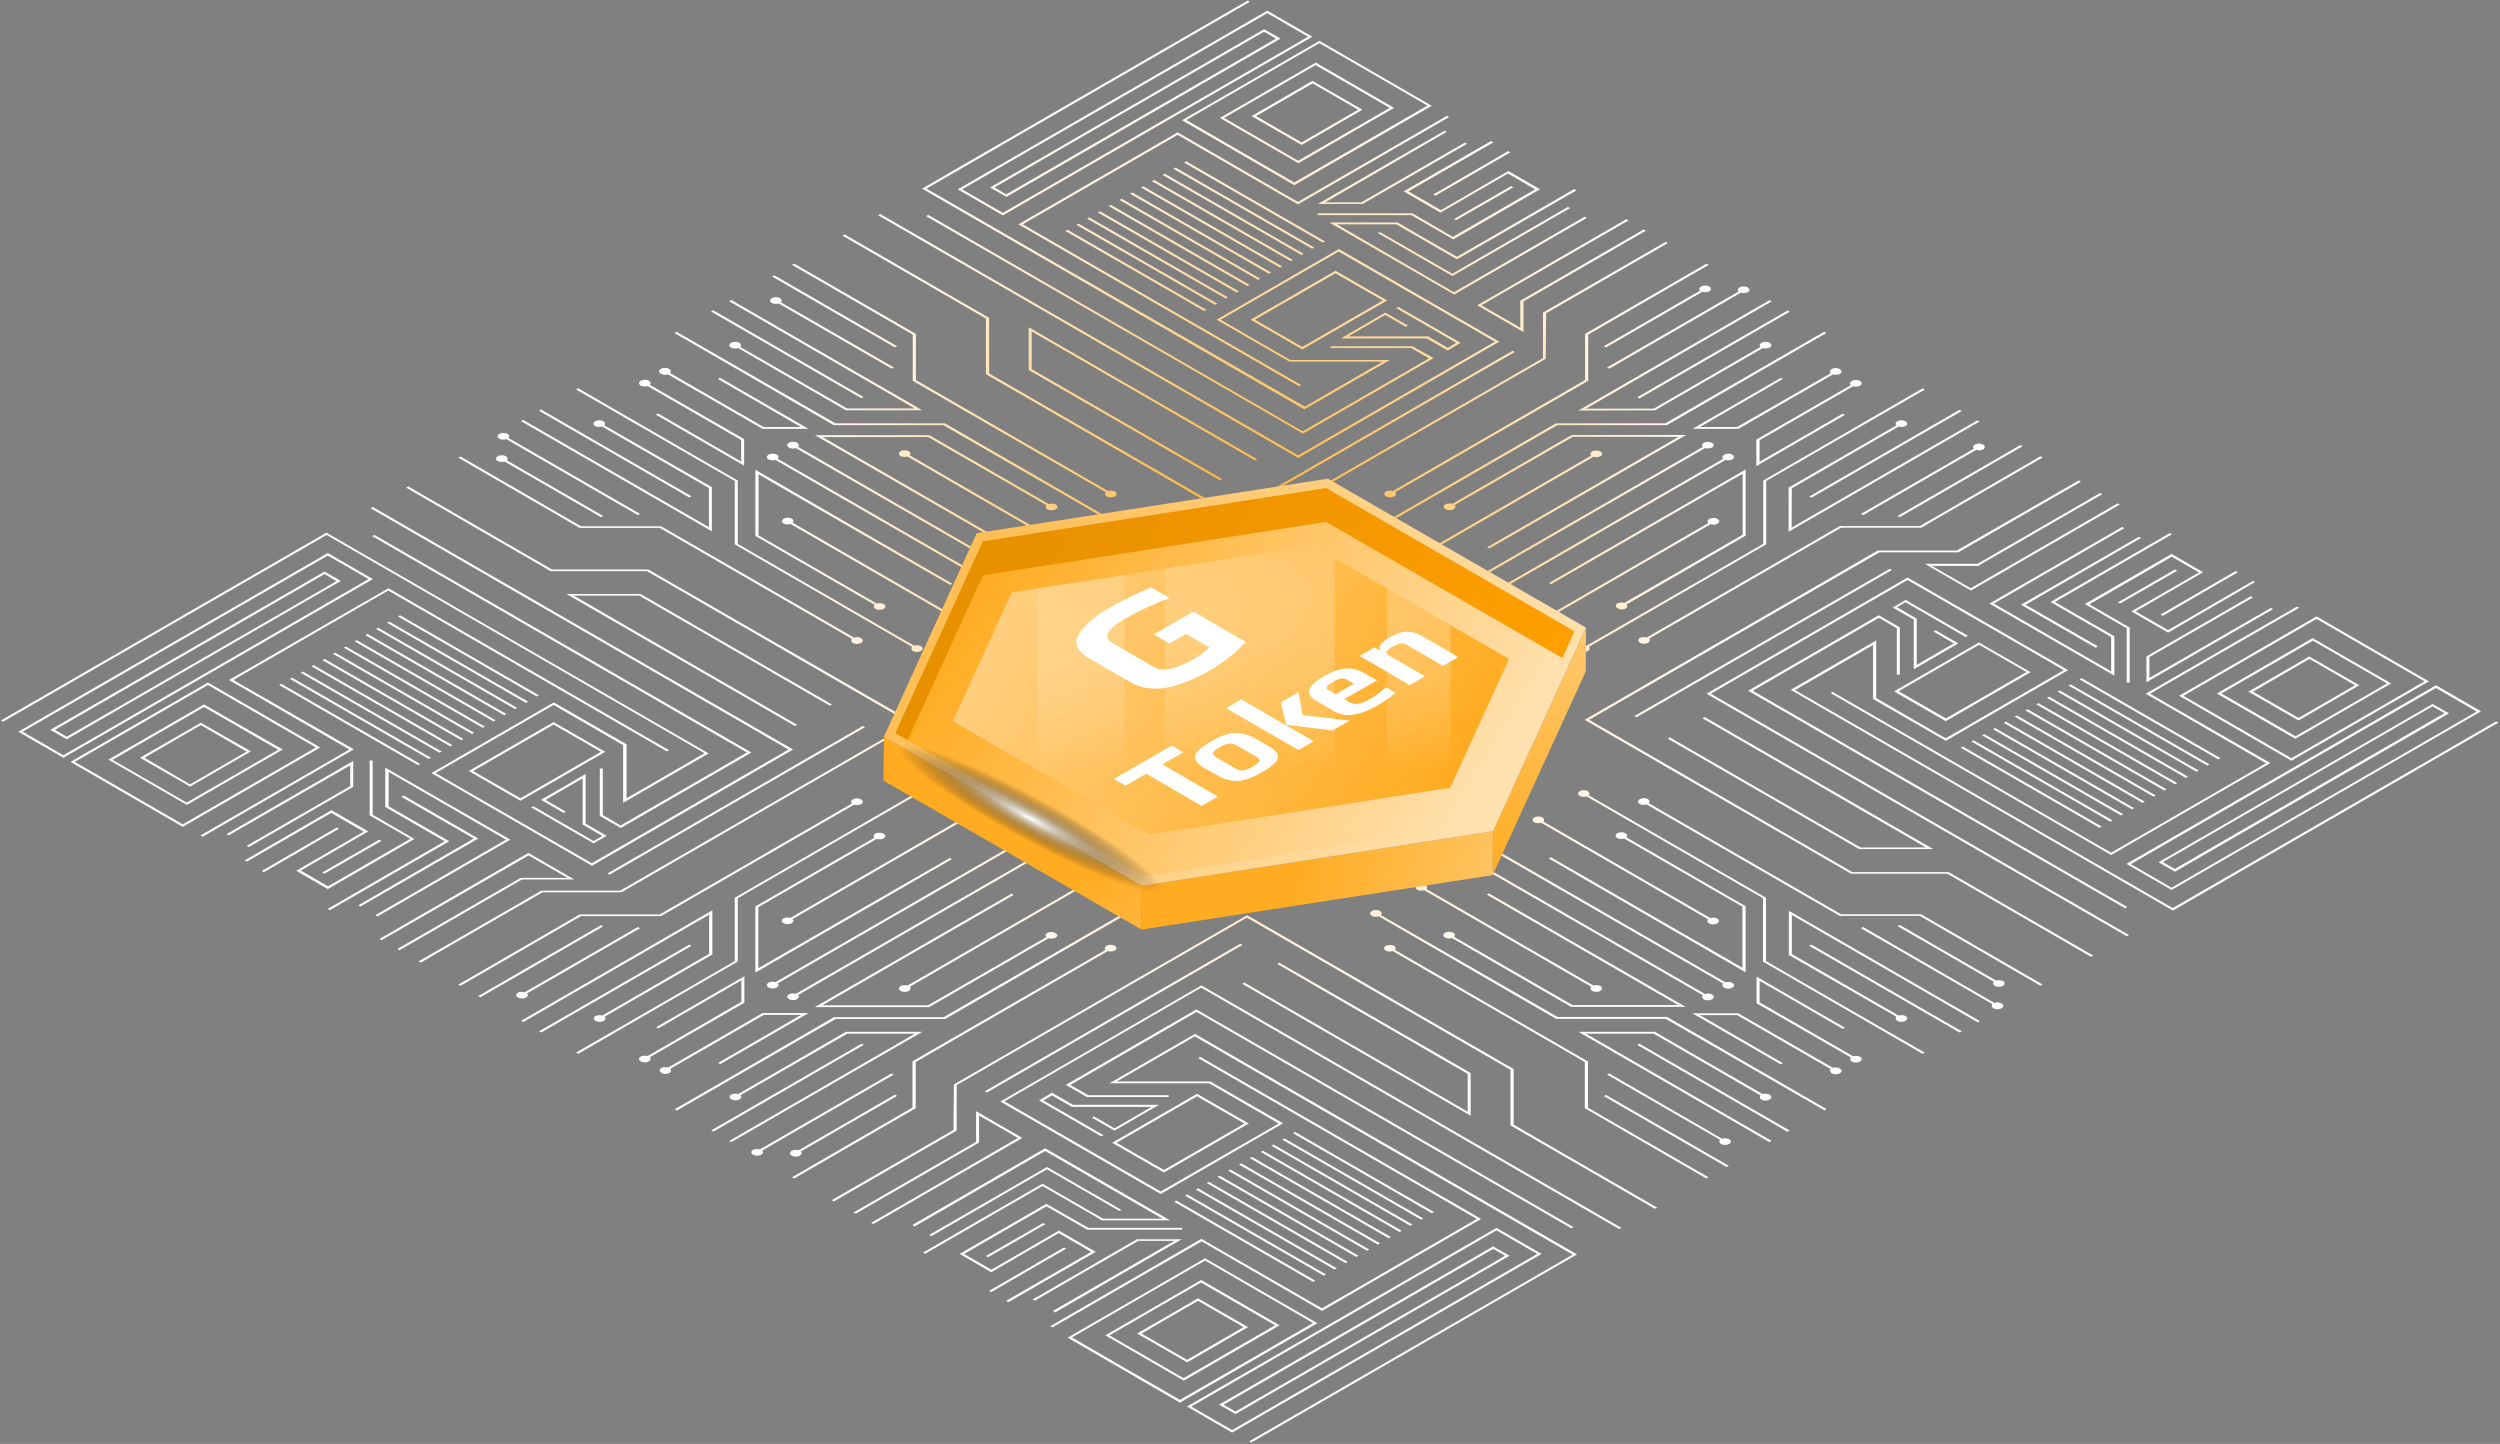 <svg width="1044" height="603" viewBox="0 0 1044 603" fill="none" xmlns="http://www.w3.org/2000/svg">
<rect x="0" y="0" width="1044" height="603" fill="#808080" stroke="none"/>
<path d="M207.01 300.777L149.025 267.343L148.07 267.821L206.055 301.255L207.01 300.777ZM202.52 303.452L144.535 270.018L143.58 270.495L201.565 303.93L202.52 303.452ZM193.541 308.611L135.556 275.176L134.601 275.654L192.586 309.088L193.541 308.611ZM175.486 319.023L117.501 285.589L116.546 286.066L174.531 319.501L175.486 319.023ZM184.466 313.865L126.481 280.43L125.526 280.908L183.511 314.342L184.466 313.865ZM188.956 311.19L130.971 277.755L130.015 278.233L188 311.668L188.956 311.19ZM198.031 306.031L140.046 272.597L139.09 273.075L197.075 306.509L198.031 306.031ZM211.5 298.198L153.515 264.764L152.56 265.241L210.545 298.676L211.5 298.198ZM225.065 290.365L167.08 256.931L166.125 257.408L224.11 290.843L225.065 290.365ZM179.976 316.444L121.991 283.009L121.036 283.487L179.021 316.922L179.976 316.444ZM220.575 293.04L162.59 259.605L161.635 260.083L219.62 293.517L220.575 293.04ZM215.99 295.619L158.005 262.185L157.05 262.662L215.035 296.097L215.99 295.619ZM526.358 116.41L468.373 82.975L467.417 83.453L525.402 116.888L526.358 116.41ZM503.813 129.402L445.828 95.967L444.873 96.445L502.858 129.879L503.813 129.402ZM508.398 126.823L450.413 93.388L449.458 93.866L507.443 127.3L508.398 126.823ZM539.922 108.577L481.937 75.142L480.982 75.62L538.967 109.054L539.922 108.577ZM544.412 105.998L486.427 72.563L485.472 73.041L543.457 106.475L544.412 105.998ZM535.433 111.252L477.448 77.817L476.492 78.295L534.477 111.729L535.433 111.252ZM548.902 103.418L490.917 69.984L489.962 70.462L547.947 103.896L548.902 103.418ZM553.392 100.839L495.407 67.405L494.452 67.882L552.436 101.317L553.392 100.839ZM512.888 124.243L454.903 90.809L453.948 91.286L511.933 124.721L512.888 124.243ZM521.868 118.989L463.883 85.555L462.928 86.032L520.913 119.467L521.868 118.989ZM517.378 121.664L459.393 88.23L458.438 88.707L516.423 122.142L517.378 121.664ZM530.847 113.831L472.862 80.396L471.907 80.874L529.892 114.308L530.847 113.831ZM503.909 494.029L561.894 527.463L562.849 526.986L504.864 493.551L503.909 494.029ZM499.323 496.704L557.308 530.138L558.264 529.661L500.279 496.226L499.323 496.704ZM494.834 499.283L552.819 532.717L553.774 532.24L495.789 498.805L494.834 499.283ZM508.398 491.45L566.383 524.884L567.339 524.407L509.354 490.972L508.398 491.45ZM490.344 501.862L548.329 535.297L549.284 534.819L491.299 501.384L490.344 501.862ZM535.433 475.879L593.418 509.313L594.373 508.836L536.388 475.401L535.433 475.879ZM530.943 478.458L588.928 511.892L589.883 511.415L531.898 477.98L530.943 478.458ZM526.453 481.037L584.438 514.472L585.393 513.994L527.408 480.56L526.453 481.037ZM539.922 473.204L597.907 506.638L598.863 506.161L540.878 472.726L539.922 473.204ZM512.888 488.87L570.873 522.305L571.828 521.827L513.844 488.393L512.888 488.87ZM521.868 483.616L579.853 517.051L580.808 516.573L522.823 483.139L521.868 483.616ZM517.378 486.291L575.363 519.726L576.318 519.248L518.333 485.814L517.378 486.291ZM854.78 291.416L912.765 324.85L913.72 324.373L855.735 290.938L854.78 291.416ZM859.27 288.837L917.255 322.271L918.21 321.793L860.225 288.359L859.27 288.837ZM868.345 283.678L926.33 317.113L927.285 316.635L869.3 283.2L868.345 283.678ZM863.759 286.257L921.744 319.692L922.7 319.214L864.715 285.78L863.759 286.257ZM850.29 294.091L908.275 327.525L909.23 327.047L851.245 293.613L850.29 294.091ZM823.256 309.661L881.241 343.096L882.196 342.618L824.211 309.184L823.256 309.661ZM845.8 296.67L903.785 330.104L904.741 329.627L846.756 296.192L845.8 296.67ZM827.746 307.082L885.731 340.517L886.686 340.039L828.701 306.605L827.746 307.082ZM818.766 312.241L876.751 345.675L877.706 345.198L819.721 311.763L818.766 312.241ZM832.236 304.503L890.221 337.938L891.176 337.46L833.191 304.025L832.236 304.503ZM841.311 299.249L899.296 332.684L900.251 332.206L842.266 298.771L841.311 299.249ZM836.725 301.828L894.71 335.263L895.666 334.785L837.681 301.351L836.725 301.828ZM305.403 476.93L385.168 430.885H353.262L308.269 456.869C307.314 456.582 306.167 456.678 305.403 457.06C304.448 457.633 304.448 458.493 305.403 459.066C306.359 459.639 307.887 459.639 308.842 459.066C309.606 458.588 309.797 457.92 309.224 457.346L353.836 431.65H382.112L304.543 476.452L305.403 476.93ZM330.622 480.56C329.667 481.133 329.667 481.992 330.622 482.566C331.578 483.139 333.106 483.139 334.061 482.566C334.826 482.088 335.017 481.419 334.444 480.846L374.66 457.633L373.705 457.155L333.488 480.369C332.533 480.082 331.387 480.177 330.622 480.56ZM254.583 365.258L361.287 303.643L360.331 303.166L253.628 364.781L254.583 365.258ZM251.717 340.326V320.934H250.475V340.708L259.264 345.771L313.81 314.247L156.381 223.4L155.426 223.878L311.899 314.247L259.168 344.72L251.717 340.326ZM247.896 352.171L253.341 349.019L244.552 343.956V323.226L225.925 334.021L235.382 339.466L236.337 338.988L227.835 334.021L243.311 325.041V344.338L251.526 349.114L247.896 351.216L222.772 336.696L221.817 337.173L247.896 352.171ZM317.917 482.184C318.682 481.706 318.873 481.037 318.299 480.464L373.228 448.749L372.272 448.271L317.344 479.986C316.389 479.7 315.243 479.795 314.478 480.177C313.523 480.751 313.523 481.61 314.478 482.184C315.434 482.757 316.962 482.757 317.917 482.184ZM356.415 506.352L357.37 506.83L408.859 477.121V465.848L425.099 475.21L363.77 510.651L364.726 511.128L426.914 475.21L407.617 464.033V476.834L356.415 506.352ZM231.179 301.542L195.738 321.984L217.327 334.403L252.768 313.96L231.179 301.542ZM250.953 313.96L217.327 333.352L197.553 321.984L231.179 302.592L250.953 313.96ZM436.562 511.224L435.607 510.746L411.725 524.502L412.68 524.98L436.562 511.224ZM381.92 512.179L436.466 480.655L485.472 508.931H460.635L435.32 494.316L385.455 523.069L386.41 523.547L435.32 495.271L460.157 509.6H488.624L436.466 479.509L381.061 511.51L381.92 512.179ZM468.373 505.301L437.231 487.342L388.034 515.714L388.989 516.191L437.231 488.297L467.417 505.683L468.373 505.301ZM444.3 520.968L412.967 539.118L413.922 539.595L445.255 521.445L444.3 520.968ZM440.574 548.097L493.496 517.529H474.773L431.212 542.652L432.168 543.13L475.346 518.197H490.439L439.714 547.429L440.574 548.097ZM294.227 314.533L261.652 333.352V310.808L231.274 293.326L180.167 322.844L247.227 361.533L331.196 313.005L155.712 211.746L154.757 212.224L329.285 313.005L247.132 360.482L181.887 322.844L231.179 294.377L260.219 311.19V335.263L295.946 314.629L136.32 222.445L0.385 300.873L1.34 301.351L136.416 223.4L294.227 314.533ZM501.712 517.338L438.568 553.829L439.523 554.307L501.807 518.388L552.054 547.429L618.541 509.027L501.329 441.393L500.374 441.871L616.726 509.027L552.054 546.378L501.712 517.338ZM457.578 522.783L442.198 513.899L414.018 530.234L402.65 523.642L437.04 503.773L454.043 513.516H493.687V512.752H454.521L436.944 502.722L400.739 523.642L413.922 531.285L442.103 514.949L455.667 522.783L420.131 543.225L421.087 543.799L457.578 522.783ZM296.997 472.058L297.952 472.535L360.713 436.331L359.758 435.853L296.997 472.058ZM609.944 143.158L583.96 128.16L583.005 128.638L608.129 143.158L604.594 145.259L596.379 140.483H563.04L578.515 131.503L587.017 136.471L587.973 135.993L578.515 130.548L559.888 141.343H595.806L604.594 146.406L609.944 143.158ZM557.69 113.067L522.25 133.509L543.839 145.928L579.28 125.485L557.69 113.067ZM577.465 125.485L543.839 144.877L524.065 133.509L557.69 114.117L577.465 125.485ZM529.223 4.452L399.975 79.059L418.794 89.949L548.042 15.342L529.223 4.452ZM546.227 15.342L418.794 88.898L401.79 79.059L529.223 5.503L546.227 15.342ZM589.883 144.591H555.684V145.355H589.31L596.761 149.654L544.03 180.127L387.652 89.758L386.697 90.236L544.126 181.082L598.672 149.558L589.883 144.591ZM559.123 103.992L508.016 133.509L538.394 150.991H577.465L544.89 169.81L386.888 78.772L521.963 0.727L521.008 0.249L385.073 78.772L544.699 170.956L580.426 150.322H538.776L509.736 133.509L559.028 105.042L624.273 142.68L542.12 190.157L367.591 89.376L366.636 89.853L542.12 191.208L626.088 142.68L559.123 103.992ZM527.886 12.19L413.444 78.295L420.322 82.211L534.764 16.107L527.886 12.19ZM532.853 16.107L420.227 81.16L415.259 78.295L527.886 13.241L532.853 16.107ZM678.819 254.16C679.583 253.683 679.774 253.014 679.201 252.441L728.971 223.687V196.08L646.817 243.461L647.773 243.939L727.729 197.799V223.305L678.341 251.772C677.386 251.485 676.24 251.581 675.475 251.963C674.52 252.536 674.52 253.396 675.475 253.969C676.335 254.638 677.864 254.638 678.819 254.16ZM717.221 218.72C718.176 218.146 718.176 217.287 717.221 216.714C716.266 216.14 714.737 216.14 713.782 216.714C713.018 217.191 712.827 217.86 713.4 218.433L643.665 258.746C642.71 258.459 641.563 258.554 640.799 258.937C639.844 259.51 639.844 260.369 640.799 260.943C641.754 261.516 643.283 261.516 644.238 260.943C645.002 260.465 645.193 259.796 644.62 259.223L714.355 218.911C715.215 219.197 716.361 219.197 717.221 218.72ZM645.671 130.835L696.491 101.508L695.536 101.03L644.334 130.548V149.558L523.11 219.484L413.062 155.958V132.745L352.689 97.878L351.734 98.355L411.725 133.032V156.245L523.014 220.535L645.48 149.845L645.671 130.835ZM525.88 208.594L632.584 146.979L631.628 146.501L524.925 208.116L525.88 208.594ZM509.449 200.569L510.405 200.092L430.83 154.143V138.381L524.065 192.259L525.02 191.781L429.589 136.662V154.525L509.449 200.569ZM603.257 54.604L550.335 85.173H569.058L612.619 60.049L611.663 59.571L568.485 84.504H553.392L604.117 55.082L603.257 54.604ZM657.421 78.963L608.415 107.239L583.578 92.91H555.111L607.269 123.001L662.675 91L661.72 90.522L607.174 122.046L558.264 93.675H583.101L608.415 108.29L658.281 79.537L657.421 78.963ZM542.024 85.364L605.167 48.872L604.212 48.395L542.024 84.313L491.777 55.273L425.29 93.675L542.502 161.308L543.457 160.83L427.105 93.675L491.777 56.324L542.024 85.364ZM723.43 189.87C722.475 189.297 720.946 189.297 719.991 189.87C719.227 190.348 719.036 191.017 719.609 191.59L620.07 249.002L621.025 249.479L720.564 192.068C721.52 192.354 722.666 192.259 723.43 191.877C724.29 191.303 724.29 190.348 723.43 189.87ZM575.363 97.305L606.505 115.264L655.701 86.892L654.746 86.415L606.505 114.308L576.318 96.922L575.363 97.305ZM680.061 92.051L679.105 91.573L616.917 127.491L636.214 138.668V125.867L687.321 96.349L686.366 95.872L634.876 125.581V136.853L618.637 127.491L680.061 92.051ZM607.174 91.478L608.129 91.955L632.011 78.199L631.055 77.722L607.174 91.478ZM548.042 33.779L522.632 48.49L543.552 60.527L568.963 45.816L548.042 33.779ZM567.148 45.816L543.552 59.476L524.543 48.49L548.138 34.83L567.148 45.816ZM586.158 79.919L601.537 88.803L629.718 72.468L641.086 79.059L606.696 98.929L589.883 89.089H550.239V89.853H589.405L606.887 99.979L643.092 79.059L629.909 71.417L601.728 87.752L588.164 79.919L623.604 59.476L622.649 58.903L586.158 79.919ZM549.475 26.137L509.449 49.255L542.215 68.169L582.145 45.051L549.475 26.137ZM580.33 45.051L542.12 67.118L511.169 49.255L549.38 27.188L580.33 45.051ZM599.436 81.734L630.769 63.584L629.813 63.106L598.481 81.256L599.436 81.734ZM551.004 17.062L493.592 50.21L540.496 77.339L597.907 44.191L551.004 17.062ZM596.092 44.096L540.496 76.193L495.407 50.114L551.004 18.017L596.092 44.096ZM711.489 184.903C710.725 185.381 710.534 186.049 711.107 186.623L611.568 244.034L612.523 244.512L712.062 187.1C713.018 187.387 714.164 187.291 714.928 186.909C715.883 186.336 715.883 185.476 714.928 184.903C713.973 184.425 712.444 184.425 711.489 184.903ZM400.262 260.847C401.217 261.42 402.745 261.42 403.701 260.847C404.656 260.274 404.656 259.414 403.701 258.841C402.936 258.363 401.695 258.363 400.835 258.65L331.1 218.338C331.578 217.764 331.482 217.096 330.718 216.618C329.763 216.045 328.234 216.045 327.279 216.618C326.324 217.191 326.324 218.051 327.279 218.624C328.043 219.102 329.285 219.102 330.145 218.815L399.88 259.128C399.306 259.701 399.402 260.465 400.262 260.847ZM424.335 249.002L324.795 191.59C325.273 191.017 325.177 190.348 324.413 189.87C323.458 189.297 321.929 189.297 320.974 189.87C320.019 190.444 320.019 191.303 320.974 191.877C321.738 192.354 322.98 192.354 323.84 192.068L423.379 249.479L424.335 249.002ZM703.943 420.473L621.789 373.092L620.834 373.569L700.79 419.709H656.657L607.269 391.242C607.747 390.669 607.651 390 606.887 389.522C605.932 388.949 604.403 388.949 603.448 389.522C602.493 390.095 602.493 390.955 603.448 391.528C604.212 392.006 605.454 392.006 606.314 391.719L656.083 420.473H703.943ZM271.396 160.735C271.873 160.161 271.778 159.493 271.013 159.015C270.058 158.442 268.53 158.442 267.574 159.015C266.619 159.588 266.619 160.448 267.574 161.021C268.339 161.499 269.581 161.499 270.44 161.212L309.511 183.757V192.736L274.835 172.676L273.879 173.153L310.753 194.456V183.375L271.396 160.735ZM620.07 353.317L719.609 410.729C719.131 411.302 719.227 411.971 719.991 412.449C720.946 413.022 722.475 413.022 723.43 412.449C724.385 411.876 724.385 411.016 723.43 410.443C722.666 409.965 721.424 409.965 720.564 410.252L620.929 352.744L620.07 353.317ZM252.386 177.643C252.863 177.07 252.768 176.401 252.004 175.923C251.048 175.35 249.52 175.35 248.565 175.923C247.609 176.497 247.609 177.356 248.565 177.93C249.329 178.407 250.571 178.407 251.43 178.121L296.042 203.817V220.153L218.474 175.35L217.518 175.828L297.283 221.872V203.435L252.386 177.643ZM278.942 156.34L318.395 179.076H337.596L300.722 157.773L299.767 158.251L334.444 178.312H318.873L279.802 155.767C280.28 155.194 280.184 154.525 279.42 154.048C278.465 153.475 276.936 153.475 275.981 154.048C275.026 154.621 275.026 155.481 275.981 156.054C276.841 156.531 277.987 156.627 278.942 156.34ZM210.736 192.736L250.953 215.949L251.908 215.472L211.691 192.259C212.169 191.685 212.073 191.017 211.309 190.539C210.354 189.966 208.825 189.966 207.87 190.539C206.915 191.112 206.915 191.972 207.87 192.545C208.634 192.927 209.876 193.023 210.736 192.736ZM226.02 171.052L225.065 171.529L287.826 207.734L288.781 207.256L226.02 171.052ZM315.434 196.175V223.783L365.203 252.536C364.726 253.109 364.821 253.778 365.585 254.256C366.541 254.829 368.069 254.829 369.024 254.256C369.98 253.683 369.98 252.823 369.024 252.25C368.26 251.772 367.018 251.772 366.159 252.059L316.771 223.592V198.086L396.727 244.225L397.682 243.748L315.434 196.175ZM595.328 369.557C594.373 368.984 592.844 368.984 591.889 369.557C590.934 370.13 590.934 370.99 591.889 371.563C592.653 372.041 593.895 372.041 594.755 371.754L664.49 412.067C664.012 412.64 664.108 413.308 664.872 413.786C665.827 414.359 667.356 414.359 668.311 413.786C669.266 413.213 669.266 412.353 668.311 411.78C667.547 411.302 666.305 411.302 665.445 411.589L595.71 371.277C596.188 370.703 596.092 370.035 595.328 369.557ZM449.076 232.667C450.031 233.24 451.56 233.24 452.515 232.667C453.47 232.093 453.47 231.234 452.515 230.661C451.751 230.183 450.509 230.183 449.649 230.469L379.914 190.157C380.392 189.584 380.297 188.915 379.532 188.438C378.577 187.864 377.049 187.864 376.093 188.438C375.138 189.011 375.138 189.87 376.093 190.444C376.858 190.921 378.099 190.921 378.959 190.635L448.694 230.947C448.121 231.52 448.312 232.189 449.076 232.667ZM323.362 114.977L322.407 115.455L373.705 145.068L374.66 144.591L323.362 114.977ZM325.177 126.727L372.368 153.952L373.323 153.475L326.133 126.249C326.61 125.676 326.515 125.007 325.751 124.53C324.795 123.957 323.267 123.957 322.312 124.53C321.356 125.103 321.356 125.963 322.312 126.536C323.076 126.918 324.222 127.014 325.177 126.727ZM591.889 230.756C590.934 231.329 590.934 232.189 591.889 232.762C592.844 233.335 594.373 233.335 595.328 232.762C596.092 232.284 596.283 231.616 595.71 231.043L665.445 190.73C666.4 191.017 667.547 190.921 668.311 190.539C669.266 189.966 669.266 189.106 668.311 188.533C667.356 187.96 665.827 187.96 664.872 188.533C664.108 189.011 663.917 189.679 664.49 190.253L594.755 230.565C593.8 230.183 592.653 230.278 591.889 230.756ZM606.505 210.409C605.55 210.122 604.403 210.218 603.639 210.6C602.684 211.173 602.684 212.033 603.639 212.606C604.594 213.179 606.123 213.179 607.078 212.606C607.842 212.128 608.033 211.46 607.46 210.886L656.848 182.419H700.981L621.025 228.559L621.98 229.037L704.134 181.655H656.37L606.505 210.409ZM297.857 129.593L296.901 130.07L359.663 166.275L360.618 165.798L297.857 129.593ZM308.269 145.355L353.262 171.338H385.168L305.403 125.294L304.448 125.772L382.016 170.574H353.74L309.129 144.877C309.606 144.304 309.511 143.635 308.747 143.158C307.791 142.584 306.263 142.584 305.308 143.158C304.352 143.731 304.352 144.591 305.308 145.164C306.167 145.641 307.314 145.641 308.269 145.355ZM644.143 341.377C643.187 340.803 641.659 340.803 640.704 341.377C639.748 341.95 639.748 342.809 640.704 343.383C641.468 343.86 642.71 343.86 643.569 343.574L713.304 383.886C712.827 384.459 712.922 385.128 713.686 385.606C714.642 386.179 716.17 386.179 717.125 385.606C718.081 385.032 718.081 384.173 717.125 383.6C716.361 383.122 715.119 383.122 714.259 383.408L644.525 343.096C645.002 342.523 644.907 341.854 644.143 341.377ZM239.585 248.715H266.906L346.48 294.664L347.435 294.186L267.479 248.046H236.528L331.96 303.166L332.915 302.688L239.585 248.715ZM728.971 406.048V378.441L679.201 349.687C679.679 349.114 679.583 348.446 678.819 347.968C677.864 347.395 676.335 347.395 675.38 347.968C674.425 348.541 674.425 349.401 675.38 349.974C676.144 350.452 677.386 350.452 678.246 350.165L727.633 378.632V404.138L647.677 357.998L646.722 358.476L728.971 406.048ZM467.704 220.057C467.226 220.63 467.322 221.299 468.086 221.777C469.041 222.35 470.57 222.35 471.525 221.777C472.48 221.203 472.48 220.344 471.525 219.77C470.761 219.293 469.519 219.293 468.659 219.579L394.626 176.783H348.868L282.572 138.572L281.617 139.05L348.199 177.547H393.957L467.704 220.057ZM340.366 181.751L422.52 229.132L423.475 228.654L343.519 182.515H387.652L437.04 210.982C436.562 211.555 436.658 212.224 437.422 212.701C438.377 213.275 439.905 213.275 440.861 212.701C441.816 212.128 441.816 211.269 440.861 210.695C440.097 210.218 438.855 210.218 437.995 210.504L388.13 181.751H340.366ZM908.275 364.016L1022.72 297.912L1015.84 293.995L901.397 360.1L908.275 364.016ZM903.212 360.004L1015.84 294.95L1020.81 297.816L908.18 362.87L903.212 360.004ZM826.408 236.106L877.897 206.397L876.942 205.919L825.835 235.437H803.768L823.065 246.614L885.253 210.695L884.298 210.218L822.969 245.658L806.73 236.297H826.408V236.106ZM688.563 335.454C689.04 334.881 688.945 334.212 688.181 333.734C687.225 333.161 685.697 333.161 684.742 333.734C683.786 334.308 683.786 335.167 684.742 335.74C685.506 336.218 686.748 336.218 687.607 335.931L768.232 382.453H801.667L852.01 411.589L852.965 411.111L802.24 381.784H768.805L688.563 335.454ZM663.63 300.586L784.854 230.661H817.811L869.013 201.143L868.058 200.665L817.142 229.896H784.185L661.72 300.586L773.009 364.876H813.226L873.217 399.553L874.172 399.075L813.799 364.207H773.582L663.63 300.586ZM790.108 238.016L789.153 237.538L682.449 299.058L683.404 299.536L790.108 238.016ZM882.96 282.15V265.719L858.123 251.39L907.033 223.114L906.078 222.636L856.308 251.39L881.623 266.006V280.335L832.618 252.059L887.164 220.535L886.208 220.057L830.803 252.059L882.96 282.15ZM764.411 289.41L881.623 357.043L948.11 318.641L897.863 289.696L960.146 253.778L959.191 253.3L896.048 289.696L946.295 318.737L881.623 356.088L765.271 288.932L764.411 289.41ZM903.212 257.122L934.545 238.971L933.59 238.494L902.257 256.644L903.212 257.122ZM746.452 472.631L747.407 472.153L684.646 435.853L683.691 436.331L746.452 472.631ZM940.85 242.601L905.409 263.14L891.844 255.307L920.025 238.971L906.842 231.329L870.637 252.25L888.119 262.376V285.016H889.361V262.089L872.548 252.345L906.938 232.476L918.306 239.067L890.029 255.307L905.409 264.191L941.71 243.079L940.85 242.601ZM876.083 269.922L845.896 252.536L894.137 224.642L893.182 224.165L843.985 252.536L875.127 270.495L876.083 269.922ZM940.85 249.479L939.895 249.002L896.334 274.125V284.92L949.256 254.351L948.301 253.874L897.576 283.105V274.412L940.85 249.479ZM381.156 139.719V159.015L461.781 205.537C461.304 206.11 461.399 206.779 462.163 207.256C463.119 207.83 464.647 207.83 465.602 207.256C466.558 206.683 466.558 205.823 465.602 205.25C464.838 204.773 463.596 204.773 462.736 205.059L382.494 158.729V139.432L331.673 110.105L330.718 110.583L381.156 139.719ZM765.367 445.883L725.914 423.148H706.713L743.586 444.45L744.542 443.973L709.865 423.912H725.436L764.507 446.456C764.029 447.03 764.125 447.698 764.889 448.176C765.844 448.749 767.373 448.749 768.328 448.176C769.283 447.603 769.283 446.743 768.328 446.17C767.468 445.692 766.322 445.597 765.367 445.883ZM332.342 187.1L431.881 244.512L432.836 244.034L333.297 186.623C333.775 186.049 333.679 185.381 332.915 184.903C331.96 184.33 330.431 184.33 329.476 184.903C328.521 185.476 328.521 186.336 329.476 186.909C330.24 187.387 331.387 187.482 332.342 187.1ZM712.062 415.123L612.523 357.712L611.568 358.189L711.107 415.601C710.629 416.174 710.725 416.843 711.489 417.321C712.444 417.894 713.973 417.894 714.928 417.321C715.883 416.747 715.883 415.888 714.928 415.315C714.164 414.837 712.922 414.741 712.062 415.123ZM736.04 456.869L691.046 430.885H659.14L738.905 476.93L739.861 476.452L662.293 431.65H690.569L735.18 457.442C734.702 458.015 734.798 458.684 735.562 459.161C736.517 459.735 738.046 459.735 739.001 459.161C739.956 458.588 739.956 457.729 739.001 457.155C738.237 456.678 736.995 456.582 736.04 456.869ZM576.7 382.167C577.178 381.593 577.083 380.925 576.318 380.447C575.363 379.874 573.835 379.874 572.879 380.447C571.924 381.02 571.924 381.88 572.879 382.453C573.643 382.931 574.885 382.931 575.745 382.644L649.779 425.44H695.536L761.832 463.651L762.787 463.174L696.205 424.676H650.447L576.7 382.167ZM772.913 441.585C772.436 442.158 772.531 442.826 773.295 443.304C774.25 443.877 775.779 443.877 776.734 443.304C777.69 442.731 777.69 441.871 776.734 441.298C775.97 440.82 774.728 440.82 773.868 441.107L734.798 418.562V409.583L769.474 429.644L770.429 429.166L733.556 407.863V418.945L772.913 441.585ZM832.904 418.849L778.072 387.134L777.116 387.612L832.044 419.327C831.567 419.9 831.662 420.569 832.427 421.046C833.382 421.619 834.91 421.619 835.866 421.046C836.821 420.473 836.821 419.613 835.866 419.04C835.101 418.562 833.86 418.467 832.904 418.849ZM659.714 330.391C658.758 330.964 658.758 331.824 659.714 332.397C660.478 332.875 661.72 332.875 662.579 332.588L736.231 375.098V401.559L802.813 440.056L803.768 439.578L737.473 401.368V374.907L663.439 332.11C663.917 331.537 663.821 330.869 663.057 330.391C662.197 329.818 660.669 329.818 659.714 330.391ZM791.923 424.581C791.445 425.154 791.541 425.823 792.305 426.3C793.26 426.873 794.789 426.873 795.744 426.3C796.699 425.727 796.699 424.867 795.744 424.294C794.98 423.816 793.738 423.816 792.878 424.103L748.267 398.406V382.071L825.835 426.873L826.79 426.396L747.025 380.352V398.788L791.923 424.581ZM833.573 409.487L793.356 386.274L792.401 386.752L832.618 409.965C832.14 410.538 832.235 411.207 833 411.685C833.955 412.258 835.483 412.258 836.439 411.685C837.394 411.111 837.394 410.252 836.439 409.678C835.675 409.296 834.528 409.201 833.573 409.487ZM818.289 431.172L819.244 430.694L756.482 394.49L755.527 394.967L818.289 431.172ZM884.393 251.581L885.349 252.059L909.23 238.303L908.275 237.825L884.393 251.581ZM743.682 157.773L706.808 179.076H726.009L765.462 156.34C766.417 156.627 767.564 156.531 768.328 156.149C769.283 155.576 769.283 154.716 768.328 154.143C767.373 153.57 765.844 153.57 764.889 154.143C764.125 154.621 763.934 155.29 764.507 155.863L725.436 178.312H709.865L744.542 158.251L743.682 157.773ZM804.246 353.891H776.925L697.351 307.942L696.396 308.42L776.352 354.559H807.303L711.871 299.44L710.916 299.918L804.246 353.891ZM756.482 207.83L819.244 171.625L818.289 171.147L755.527 207.352L756.482 207.83ZM736.326 227.126L662.579 269.636C661.624 269.349 660.478 269.445 659.714 269.827C658.758 270.4 658.758 271.26 659.714 271.833C660.669 272.406 662.197 272.406 663.152 271.833C663.917 271.355 664.108 270.686 663.535 270.113L737.568 227.317V200.856L803.864 162.645L802.909 162.168L736.326 200.665V227.126ZM649.779 176.783L575.745 219.579C574.79 219.293 573.643 219.388 572.879 219.77C571.924 220.344 571.924 221.203 572.879 221.777C573.835 222.35 575.363 222.35 576.318 221.777C577.083 221.299 577.274 220.63 576.7 220.057L650.352 177.547H696.109L762.692 139.05L761.736 138.572L695.441 176.783H649.779ZM713.782 121.664C714.737 121.091 714.737 120.231 713.782 119.658C712.827 119.085 711.298 119.085 710.343 119.658C709.579 120.136 709.388 120.804 709.961 121.377L669.744 144.591L670.699 145.068L710.916 121.855C711.776 122.142 712.922 122.046 713.782 121.664ZM661.911 139.432V158.729L581.668 205.059C580.713 204.773 579.566 204.868 578.802 205.25C577.847 205.823 577.847 206.683 578.802 207.256C579.757 207.83 581.286 207.83 582.241 207.256C583.005 206.779 583.196 206.11 582.623 205.537L663.248 159.015V139.719L713.591 110.583L712.635 110.105L661.911 139.432ZM748.267 203.913L792.878 178.121C793.834 178.407 794.98 178.312 795.744 177.93C796.699 177.356 796.699 176.497 795.744 175.923C794.789 175.35 793.26 175.35 792.305 175.923C791.541 176.401 791.35 177.07 791.923 177.643L746.93 203.626V222.063L826.695 176.019L825.74 175.541L748.172 220.344L748.267 203.913ZM672.036 153.952L726.965 122.237C727.92 122.524 729.066 122.428 729.83 122.046C730.786 121.473 730.786 120.613 729.83 120.04C728.875 119.467 727.347 119.467 726.391 120.04C725.627 120.518 725.436 121.186 726.009 121.76L671.081 153.475L672.036 153.952ZM691.142 171.338L736.135 145.355C737.09 145.641 738.237 145.546 739.001 145.164C739.956 144.591 739.956 143.731 739.001 143.158C738.046 142.584 736.517 142.584 735.562 143.158C734.798 143.635 734.607 144.304 735.18 144.877L690.569 170.669H662.293L739.861 125.867L738.905 125.39L659.14 171.434L691.142 171.338ZM684.646 166.371L747.407 130.166L746.452 129.688L683.691 165.893L684.646 166.371ZM770.429 173.249L769.474 172.771L734.798 192.832V183.852L773.868 161.308C774.824 161.594 775.97 161.499 776.734 161.117C777.69 160.544 777.69 159.684 776.734 159.111C775.779 158.538 774.25 158.538 773.295 159.111C772.531 159.588 772.34 160.257 772.913 160.83L733.46 183.566V194.647L770.429 173.249ZM749.604 288.168L782.179 269.349V291.893L812.557 309.375L863.664 279.857L796.604 241.169L712.635 289.696L888.119 390.955L889.074 390.477L714.451 289.696L796.604 242.219L861.849 279.857L812.557 308.324L783.517 291.511V267.439L747.79 288.072L907.415 380.256L1043.35 301.733L1042.4 301.255L907.32 379.205L749.604 288.168ZM812.557 301.16L847.997 280.717L826.408 268.298L790.968 288.741L812.557 301.16ZM792.878 288.646L826.504 269.254L846.278 280.621L812.652 300.013L792.878 288.646ZM795.84 250.53L790.395 253.683L799.183 258.746V279.475L817.811 268.68L808.354 263.235L807.398 263.713L815.9 268.68L800.425 277.66V258.363L792.21 253.587L795.744 251.485L820.868 266.006L821.823 265.528L795.84 250.53ZM792.114 262.376V281.768H793.356V261.993L784.568 256.931L730.021 288.454L887.45 379.301L888.405 378.823L731.932 288.454L784.663 257.981L792.114 262.376ZM906.842 371.659L1036.09 297.052L1017.27 286.162L888.023 360.769L906.842 371.659ZM889.838 360.864L1017.27 287.308L1034.28 297.147L906.842 370.703L889.838 360.864ZM828.128 187.673C829.083 187.1 829.083 186.24 828.128 185.667C827.173 185.094 825.644 185.094 824.689 185.667C823.925 186.145 823.734 186.814 824.307 187.387L777.116 214.612L778.072 215.09L825.262 187.864C826.122 188.151 827.364 188.151 828.128 187.673ZM793.356 215.949L844.654 186.336L843.699 185.858L792.401 215.472L793.356 215.949ZM768.328 219.675L687.703 266.197C686.748 265.91 685.601 266.006 684.837 266.388C683.882 266.961 683.882 267.821 684.837 268.394C685.792 268.967 687.321 268.967 688.276 268.394C689.04 267.916 689.231 267.247 688.658 266.674L768.901 220.344H802.336L853.06 191.017L852.105 190.539L801.762 219.675H768.328ZM959.86 300.873L985.27 286.162L964.35 274.125L938.939 288.837L959.86 300.873ZM940.85 288.837L964.445 275.176L983.455 286.162L959.86 299.822L940.85 288.837ZM956.898 317.686L1014.31 284.538L967.406 257.408L909.995 290.556L956.898 317.686ZM911.81 290.556L967.406 258.459L1012.5 284.538L956.898 316.635L911.81 290.556ZM958.522 308.515L998.548 285.398L965.782 266.483L925.757 289.601L958.522 308.515ZM927.667 289.601L965.878 267.534L996.829 285.398L958.618 307.464L927.667 289.601ZM534.286 402.036L533.331 402.514L612.905 448.462V464.224L519.671 410.347L518.715 410.825L614.147 465.944V448.08L534.286 402.036ZM356.128 333.83C355.364 334.308 355.173 334.976 355.746 335.549L275.503 381.88H242.069L191.344 411.207L192.299 411.685L242.642 382.549H276.076L356.701 336.027C357.657 336.314 358.803 336.218 359.567 335.836C360.522 335.263 360.522 334.403 359.567 333.83C358.612 333.257 357.083 333.257 356.128 333.83ZM138.326 339.466L151.891 347.299L123.711 363.634L136.893 371.277L173.098 350.356L155.617 340.23V317.59H154.375V340.517L171.379 350.261L136.989 370.13L125.621 363.539L153.802 347.204L138.422 338.32L102.121 359.336L103.077 359.813L138.326 339.466ZM218.569 426.778L296.137 381.976V398.311L251.526 424.103C250.571 423.816 249.424 423.912 248.66 424.294C247.705 424.867 247.705 425.727 248.66 426.3C249.615 426.873 251.144 426.873 252.099 426.3C252.863 425.823 253.054 425.154 252.481 424.581L297.474 398.597V380.161L217.614 426.3L218.569 426.778ZM102.981 353.222L103.936 353.7L147.497 328.576V317.781L94.575 348.35L95.53 348.828L146.255 319.596V328.289L102.981 353.222ZM226.02 431.172L288.781 394.967L287.826 394.49L225.065 430.694L226.02 431.172ZM216.276 414.55C215.321 415.123 215.321 415.983 216.276 416.556C217.232 417.13 218.76 417.13 219.715 416.556C220.48 416.079 220.671 415.41 220.097 414.837L267.288 387.612L266.333 387.134L219.142 414.359C218.187 414.073 217.041 414.073 216.276 414.55ZM159.342 351.12L158.387 350.643L134.505 364.399L135.46 364.876L159.342 351.12ZM160.871 320.552V336.982L185.708 351.311L136.798 379.587L137.753 380.065L187.618 351.311L162.304 336.696V322.367L211.309 350.643L156.763 382.167L157.718 382.644L213.124 350.643L160.871 320.552ZM97.441 283.965L162.112 246.614L278.465 313.769L279.42 313.292L162.208 245.658L95.626 283.965L145.873 313.005L83.685 348.923L84.64 349.401L147.783 312.909L97.441 283.965ZM239.967 367.36L220.671 356.183L158.482 392.101L159.438 392.579L220.766 357.234L237.006 366.596H217.423L165.934 396.305L166.889 396.782L217.996 367.264H239.967V367.36ZM140.619 345.58L109.286 363.73L110.241 364.207L141.574 346.057L140.619 345.58ZM167.653 332.779L197.84 350.165L149.598 378.059L150.554 378.537L199.75 350.165L168.608 332.206L167.653 332.779ZM437.899 391.815C438.855 392.101 440.001 392.006 440.765 391.624C441.72 391.051 441.72 390.191 440.765 389.618C439.81 389.045 438.282 389.045 437.326 389.618C436.562 390.095 436.371 390.764 436.944 391.337L387.557 419.804H343.423L423.379 373.665L422.424 373.187L340.271 420.569H388.034L437.899 391.815ZM279.515 448.08C280.28 447.603 280.471 446.934 279.897 446.361L318.968 423.816H334.539L299.863 443.877L300.818 444.355L337.691 423.052H318.49L279.038 445.788C278.082 445.501 276.936 445.597 276.172 445.979C275.217 446.552 275.217 447.412 276.172 447.985C277.032 448.654 278.56 448.654 279.515 448.08ZM200.61 416.461L251.908 386.847L250.953 386.37L199.655 415.983L200.61 416.461ZM471.525 382.549C472.48 381.976 472.48 381.116 471.525 380.543C470.57 379.97 469.041 379.97 468.086 380.543C467.322 381.02 467.131 381.689 467.704 382.262L394.052 424.772H348.295L281.712 463.269L282.668 463.747L348.964 425.536H394.721L468.755 382.74C469.519 383.026 470.665 382.931 471.525 382.549ZM270.44 441.011C269.485 440.725 268.339 440.82 267.574 441.202C266.619 441.776 266.619 442.635 267.574 443.208C268.53 443.782 270.058 443.782 271.013 443.208C271.778 442.731 271.969 442.062 271.396 441.489L310.848 418.754V407.672L273.975 428.975L274.93 429.453L309.606 409.392V418.371L270.44 441.011ZM449.076 369.557C448.312 370.035 448.121 370.703 448.694 371.277L378.959 411.589C378.004 411.302 376.858 411.398 376.093 411.78C375.138 412.353 375.138 413.213 376.093 413.786C377.049 414.359 378.577 414.359 379.532 413.786C380.297 413.308 380.488 412.64 379.914 412.067L449.649 371.754C450.605 372.041 451.751 371.945 452.515 371.563C453.47 370.99 453.47 370.13 452.515 369.557C451.56 368.984 450.031 368.984 449.076 369.557ZM327.183 383.504C326.228 384.077 326.228 384.937 327.183 385.51C328.139 386.083 329.667 386.083 330.622 385.51C331.387 385.032 331.578 384.364 331.005 383.791L400.739 343.478C401.695 343.765 402.841 343.669 403.605 343.287C404.56 342.714 404.56 341.854 403.605 341.281C402.65 340.708 401.121 340.708 400.166 341.281C399.402 341.759 399.211 342.427 399.784 343L330.049 383.313C329.094 383.026 327.948 383.122 327.183 383.504ZM381.252 330.391C380.488 330.869 380.297 331.537 380.87 332.11L306.836 374.907V401.368L240.54 439.578L241.496 440.056L308.078 401.559V375.098L381.729 332.588C382.685 332.875 383.831 332.779 384.595 332.397C385.551 331.824 385.551 330.964 384.595 330.391C383.64 329.818 382.112 329.818 381.252 330.391ZM365.49 348.159C364.726 348.637 364.535 349.305 365.108 349.878L315.434 378.537V406.144L397.587 358.762L396.632 358.285L316.675 404.329V378.823L366.063 350.356C367.018 350.643 368.165 350.547 368.929 350.165C369.884 349.592 369.884 348.732 368.929 348.159C367.974 347.586 366.445 347.586 365.49 348.159ZM431.881 357.616L332.342 415.028C331.387 414.741 330.24 414.837 329.476 415.219C328.521 415.792 328.521 416.652 329.476 417.225C330.431 417.798 331.96 417.798 332.915 417.225C333.679 416.747 333.87 416.079 333.297 415.506L432.836 358.094L431.881 357.616ZM423.379 352.744L323.84 410.156C322.885 409.869 321.738 409.965 320.974 410.347C320.019 410.92 320.019 411.78 320.974 412.353C321.929 412.926 323.458 412.926 324.413 412.353C325.177 411.876 325.368 411.207 324.795 410.634L424.335 353.222L423.379 352.744ZM356.701 266.292L276.076 219.77H242.642L192.299 190.635L191.344 191.112L242.069 220.439H275.503L355.746 266.77C355.268 267.343 355.364 268.012 356.128 268.489C357.083 269.062 358.612 269.062 359.567 268.489C360.522 267.916 360.522 267.056 359.567 266.483C358.803 266.006 357.657 265.91 356.701 266.292ZM170.519 203.149L169.564 203.626L229.937 238.494H270.154L380.201 302.019L258.977 371.945H226.02L174.818 401.463L175.773 401.941L226.593 372.614H259.55L382.016 301.924L270.727 237.825H230.51L170.519 203.149ZM398.16 471.867L347.34 501.193L348.295 501.671L399.497 472.153V453.143L520.721 383.217L630.769 446.743V469.956L691.142 504.823L692.097 504.346L632.106 469.669V446.456L520.817 382.167L398.351 452.857L398.16 471.867ZM382.398 443.495L462.641 397.164C463.596 397.451 464.743 397.355 465.507 396.973C466.462 396.4 466.462 395.54 465.507 394.967C464.551 394.394 463.023 394.394 462.068 394.967C461.304 395.445 461.113 396.114 461.686 396.687L381.061 443.208V462.505L330.718 491.641L331.673 492.118L382.398 462.792V443.495ZM484.708 498.614L535.815 469.096L505.437 451.615H466.366L498.941 432.796L656.752 523.929L521.677 601.879L522.632 602.357L658.567 523.833L499.037 431.745L463.31 452.379H504.959L534 469.192L484.708 497.563L419.463 459.926L501.616 412.449L676.144 513.23L677.099 512.752L501.712 411.493L417.743 460.021L484.708 498.614ZM517.951 394.107L411.247 455.723L412.203 456.2L518.906 394.585L517.951 394.107ZM578.706 394.967C577.751 395.54 577.751 396.4 578.706 396.973C579.471 397.451 580.713 397.451 581.572 397.164L661.815 443.495V462.792L712.54 492.118L713.495 491.641L663.152 462.6V443.304L582.528 396.687C583.005 396.114 582.91 395.445 582.145 394.967C581.19 394.49 579.662 394.49 578.706 394.967ZM721.042 487.342L721.997 486.864L670.699 457.251L669.744 457.729L721.042 487.342ZM208.539 181.177C207.583 181.751 207.583 182.61 208.539 183.184C209.303 183.661 210.545 183.661 211.404 183.375L266.333 215.09L267.288 214.612L212.36 182.897C212.837 182.324 212.742 181.655 211.978 181.177C211.022 180.7 209.494 180.7 208.539 181.177ZM384.595 271.833C385.551 271.26 385.551 270.4 384.595 269.827C383.831 269.349 382.589 269.349 381.729 269.636L308.078 227.126V200.665L241.496 162.168L240.54 162.645L306.836 200.856V227.317L380.87 270.113C380.392 270.686 380.488 271.355 381.252 271.833C382.112 272.406 383.64 272.406 384.595 271.833ZM486.045 489.635L521.486 469.192L499.897 456.773L464.456 477.216L486.045 489.635ZM466.271 477.216L499.897 457.824L519.671 469.192L486.045 488.584L466.271 477.216ZM719.227 475.592L672.036 448.271L671.081 448.749L718.272 475.974C717.794 476.547 717.89 477.216 718.654 477.694C719.609 478.267 721.137 478.267 722.093 477.694C723.048 477.121 723.048 476.261 722.093 475.688C721.328 475.306 720.087 475.21 719.227 475.592ZM85.213 294.186L45.283 317.208L78.049 336.123L118.074 313.005L85.213 294.186ZM116.164 313.1L77.953 335.167L47.002 317.304L85.213 295.237L116.164 313.1ZM500.279 542.175L474.868 556.886L495.789 568.922L521.199 554.211L500.279 542.175ZM519.289 554.211L495.693 567.871L476.683 556.886L500.279 543.225L519.289 554.211ZM86.837 285.016L29.425 318.163L76.329 345.293L133.741 312.145L86.837 285.016ZM131.926 312.145L76.329 344.242L31.24 318.163L86.837 286.066L131.926 312.145ZM135.556 238.685L21.019 304.79L27.897 308.706L142.338 242.601L135.556 238.685ZM140.523 242.697L27.897 307.655L22.929 304.79L135.556 239.736L140.523 242.697ZM136.893 230.947L7.645 305.554L26.464 316.444L155.712 241.837L136.893 230.947ZM153.897 241.837L26.464 315.393L9.46 305.554L136.893 231.998L153.897 241.837ZM83.876 301.828L58.465 316.444L79.386 328.48L104.796 313.769L83.876 301.828ZM102.981 313.865L79.386 327.525L60.281 316.444L83.876 302.784L102.981 313.865ZM433.887 459.544L459.871 474.541L460.826 474.064L435.702 459.544L439.332 457.442L447.548 462.218H480.887L465.411 471.198L456.909 466.23L455.954 466.708L465.411 472.153L484.039 461.359H448.121L439.332 456.296L433.887 459.544ZM453.852 458.111H488.051V457.346H454.426L446.974 453.048L499.705 422.575L656.179 512.943L657.134 512.466L499.61 421.524L445.064 453.048L453.852 458.111ZM624.942 512.752L495.693 587.359L514.512 598.249L643.76 523.642L624.942 512.752ZM641.945 523.642L514.512 597.198L497.508 587.359L624.942 513.803L641.945 523.642ZM503.24 525.457L445.828 558.605L492.732 585.735L550.144 552.587L503.24 525.457ZM548.329 552.492L492.732 584.589L447.643 558.51L503.24 526.413L548.329 552.492ZM501.616 534.532L461.59 557.65L494.356 576.564L534.382 553.447L501.616 534.532ZM532.471 553.447L494.26 575.514L463.31 557.65L501.52 535.583L532.471 553.447ZM623.509 520.49L509.067 586.595L515.945 590.511L630.387 524.407L623.509 520.49ZM628.572 524.407L515.945 589.461L510.978 586.595L623.604 521.541L628.572 524.407Z" fill="url(#paint0_radial)"/>
<path d="M623.509 347.108L623.318 365.45L662.197 280.43L662.293 262.089L623.509 347.108Z" fill="url(#paint1_linear)"/>
<path d="M476.874 369.939L476.683 388.185L623.318 365.45L623.509 347.108L476.874 369.939Z" fill="url(#paint2_linear)"/>
<path d="M369.12 307.656L368.929 325.997L476.683 388.185L476.875 369.94L369.12 307.656Z" fill="url(#paint3_linear)"/>
<path d="M623.509 347.108L662.293 262.089L554.538 199.901L407.904 222.636L369.12 307.656L476.874 369.939L623.509 347.108Z" fill="url(#paint4_linear)"/>
<path d="M373.896 306.127L410.483 226.075L553.774 203.818L657.516 263.618L620.929 343.765L477.639 366.023L373.896 306.127Z" fill="url(#paint5_linear)"/>
<path d="M410.483 240.213L553.774 217.956L652.453 274.794L657.516 263.618L553.774 203.818L410.483 226.075L373.896 306.127L379.055 309.089L410.483 240.213Z" fill="url(#paint6_linear)"/>
<g style="mix-blend-mode:color-dodge">
<path d="M485.494 371.786C487.862 367.449 465.057 350.498 434.533 333.896C404.009 317.295 377.389 307.395 375.02 311.732C372.652 316.068 395.457 333.02 425.981 349.621C456.505 366.223 483.126 376.122 485.494 371.786Z" fill="url(#paint7_radial)"/>
</g>
<path d="M630.195 275.176L605.836 328.481L605.55 328.958L579.184 333.066L557.308 336.505L486.427 347.491L479.836 348.541L469.71 342.619L433.219 321.603L397.969 301.255L422.519 247.378L433.219 245.754L469.71 240.118L486.427 237.443L548.233 227.891L557.308 233.049L579.184 245.754L605.836 261.134L630.195 275.176Z" fill="url(#paint8_linear)"/>
<path d="M486.427 237.443V347.49L557.308 336.505V233.049L548.329 227.89L486.427 237.443ZM433.219 321.603L469.614 342.618V240.118L433.219 245.754V321.603ZM579.184 245.754V333.066L605.549 328.958L605.741 328.48V261.038L579.184 245.754Z" fill="url(#paint9_linear)"/>
<path d="M580.319 266.215C583.077 264.606 585.491 263.802 587.56 263.802C589.628 263.802 591.582 264.376 593.651 265.526L608.938 274.376L602.616 278.054L588.134 269.663C586.985 268.974 586.065 268.629 585.261 268.629C584.456 268.629 583.307 269.089 581.813 269.893C579.974 270.928 579.054 271.732 578.94 272.192C578.825 272.652 579.399 273.341 580.549 274.031L595.03 282.421L588.709 286.099L567.791 273.916L573.997 270.353L576.526 271.847C575.147 270.468 576.296 268.514 580.319 266.215Z" fill="white"/>
<path d="M543.999 298.627L563.653 300.926L556.412 305.063L537.103 302.65L534.919 293.34L542.16 289.087L543.999 298.627Z" fill="white"/>
<path d="M462.165 254.492C468.142 251.044 474.348 247.941 480.785 245.297L488.37 249.78C481.934 252.078 475.613 255.067 469.406 258.63C462.05 262.882 460.556 266.215 464.694 268.629L481.589 278.399C483.773 279.663 486.302 279.893 489.175 279.203C492.048 278.514 495.382 277.019 499.174 274.836C501.358 273.571 503.312 272.077 505.036 270.353L495.267 264.721L488.37 268.744L481.819 264.951L498.37 255.412L520.208 268.054C518.828 269.778 516.645 271.732 513.886 274.031C511.013 276.33 508.254 278.169 505.381 279.893C503.082 281.272 500.783 282.421 498.715 283.341C496.646 284.26 494.347 285.18 491.933 285.984C489.52 286.789 487.221 287.249 485.037 287.478C482.854 287.708 480.67 287.593 478.486 287.249C476.187 286.789 474.118 286.099 472.165 284.95L454.694 274.836C452.511 273.571 451.016 272.192 450.212 270.698C449.407 269.204 449.292 267.71 449.752 266.445C450.212 265.066 451.131 263.687 452.396 262.193C453.775 260.699 455.154 259.434 456.763 258.17C458.372 256.791 460.211 255.641 462.165 254.492Z" fill="white"/>
<path d="M575.032 284.145L561.354 291.961L563.308 293.11C564.458 293.8 565.722 294.029 567.101 293.915C568.48 293.685 570.319 292.995 572.618 291.616C574.687 290.466 576.756 288.857 578.709 287.018L582.732 289.317C580.663 291.156 578.135 292.88 575.261 294.604C567.791 298.857 561.814 299.776 557.332 297.133L549.861 292.765C547.217 291.156 546.183 289.547 546.757 287.938C547.332 286.214 549.401 284.49 552.849 282.421C556.067 280.582 559.056 279.433 561.699 279.203C564.343 278.973 567.101 279.548 569.859 281.157L575.032 284.145ZM554.803 288.168L557.791 289.892L565.377 285.524L562.389 283.8C561.699 283.455 560.895 283.226 560.09 283.34C559.17 283.455 558.021 283.915 556.642 284.72C555.148 285.639 554.228 286.329 554.113 286.789C553.883 287.363 554.113 287.823 554.803 288.168Z" fill="white"/>
<path d="M542.275 313.224L512.047 295.753L518.368 292.076L548.596 309.546L542.275 313.224Z" fill="white"/>
<path d="M519.633 306.558C521.127 306.903 522.506 307.477 524 308.282L530.207 311.845C531.586 312.649 532.505 313.454 533.08 314.258C533.655 315.063 533.77 315.868 533.655 316.442C533.54 317.132 533.08 317.821 532.39 318.626C531.701 319.431 530.896 320.005 530.092 320.58C529.287 321.155 528.368 321.729 527.103 322.419C525.839 323.108 524.805 323.683 523.885 324.143C522.966 324.603 521.816 325.062 520.552 325.407C519.288 325.867 518.024 326.097 516.874 326.097C515.725 326.212 514.461 325.982 513.081 325.752C511.702 325.407 510.323 324.947 508.944 324.143L502.737 320.58C501.358 319.775 500.324 318.856 499.749 318.051C499.174 317.247 498.944 316.442 499.059 315.753C499.174 315.063 499.634 314.373 500.324 313.569C501.013 312.764 501.818 312.19 502.622 311.615C503.427 311.155 504.346 310.466 505.496 309.776C506.645 309.086 507.679 308.512 508.599 308.052C509.518 307.592 510.668 307.132 511.932 306.788C513.311 306.328 514.576 306.098 515.725 306.098C516.874 306.098 518.139 306.328 519.633 306.558ZM524.575 315.982L516.644 311.385C515.495 310.695 514.461 310.466 513.426 310.466C512.392 310.581 511.013 311.04 509.289 312.075C507.564 313.109 506.645 313.914 506.53 314.488C506.415 315.063 506.99 315.753 508.024 316.327L515.955 320.925C517.104 321.614 518.139 321.844 519.058 321.729C519.977 321.614 521.472 321.155 523.196 320.12C524.92 319.086 525.954 318.281 526.069 317.706C526.069 317.247 525.609 316.672 524.575 315.982Z" fill="white"/>
<path d="M489.29 311.385L494.117 314.144L485.382 319.201L508.599 332.648L501.818 336.556L478.716 323.109L469.981 328.051L465.154 325.292L489.29 311.385Z" fill="white"/>
<defs>
<radialGradient id="paint0_radial" cx="0" cy="0" r="1" gradientUnits="userSpaceOnUse" gradientTransform="translate(521.5 230) rotate(-90) scale(195.5)">
<stop stop-color="#FFAC22"/>
<stop offset="1" stop-color="white"/>
</radialGradient>
<linearGradient id="paint1_linear" x1="680.285" y1="245.363" x2="627.275" y2="369.234" gradientUnits="userSpaceOnUse">
<stop stop-color="#FFCE7D"/>
<stop offset="1" stop-color="#FFAC22"/>
</linearGradient>
<linearGradient id="paint2_linear" x1="721.975" y1="416.849" x2="537.493" y2="384.565" gradientUnits="userSpaceOnUse">
<stop stop-color="#FFE1B0"/>
<stop offset="1" stop-color="#FFAC22"/>
</linearGradient>
<linearGradient id="paint3_linear" x1="530.46" y1="512.688" x2="433.206" y2="381.008" gradientUnits="userSpaceOnUse">
<stop stop-color="#FFE1B0"/>
<stop offset="1" stop-color="#FFAC22"/>
</linearGradient>
<linearGradient id="paint4_linear" x1="415.624" y1="223.97" x2="618.199" y2="347.276" gradientUnits="userSpaceOnUse">
<stop stop-color="#FFBF56"/>
<stop offset="1" stop-color="#FFE1B0"/>
</linearGradient>
<linearGradient id="paint5_linear" x1="418.803" y1="225.905" x2="614.943" y2="345.295" gradientUnits="userSpaceOnUse">
<stop stop-color="#FFAC22"/>
<stop offset="1" stop-color="#FFE1B0"/>
</linearGradient>
<linearGradient id="paint6_linear" x1="418.58" y1="225.769" x2="607.45" y2="340.734" gradientUnits="userSpaceOnUse">
<stop stop-color="#E79000"/>
<stop offset="1" stop-color="#FF9F00"/>
</linearGradient>
<radialGradient id="paint7_radial" cx="0" cy="0" r="1" gradientUnits="userSpaceOnUse" gradientTransform="translate(430.242 341.746) rotate(28.541) scale(62.869 8.954)">
<stop offset="0" stop-color="white"/>
<stop offset="0.29" stop-color="#A6A6A6" stop-opacity="0.71"/>
<stop offset="0.544" stop-color="#5F5F5F" stop-opacity="0.456"/>
<stop offset="0.755" stop-color="#2B2B2B" stop-opacity="0.245"/>
<stop offset="0.912" stop-color="#0C0C0C" stop-opacity="0.088"/>
<stop offset="1" stop-opacity="0"/>
</radialGradient>
<linearGradient id="paint8_linear" x1="434.098" y1="239.539" x2="595.924" y2="338.042" gradientUnits="userSpaceOnUse">
<stop stop-color="#FFCE7D"/>
<stop offset="1" stop-color="#FFAC22"/>
</linearGradient>
<linearGradient id="paint9_linear" x1="519.525" y1="161.452" x2="519.525" y2="321.518" gradientUnits="userSpaceOnUse">
<stop stop-color="#FFAC22"/>
<stop offset="1" stop-color="white" stop-opacity="0"/>
</linearGradient>
</defs>
</svg>

